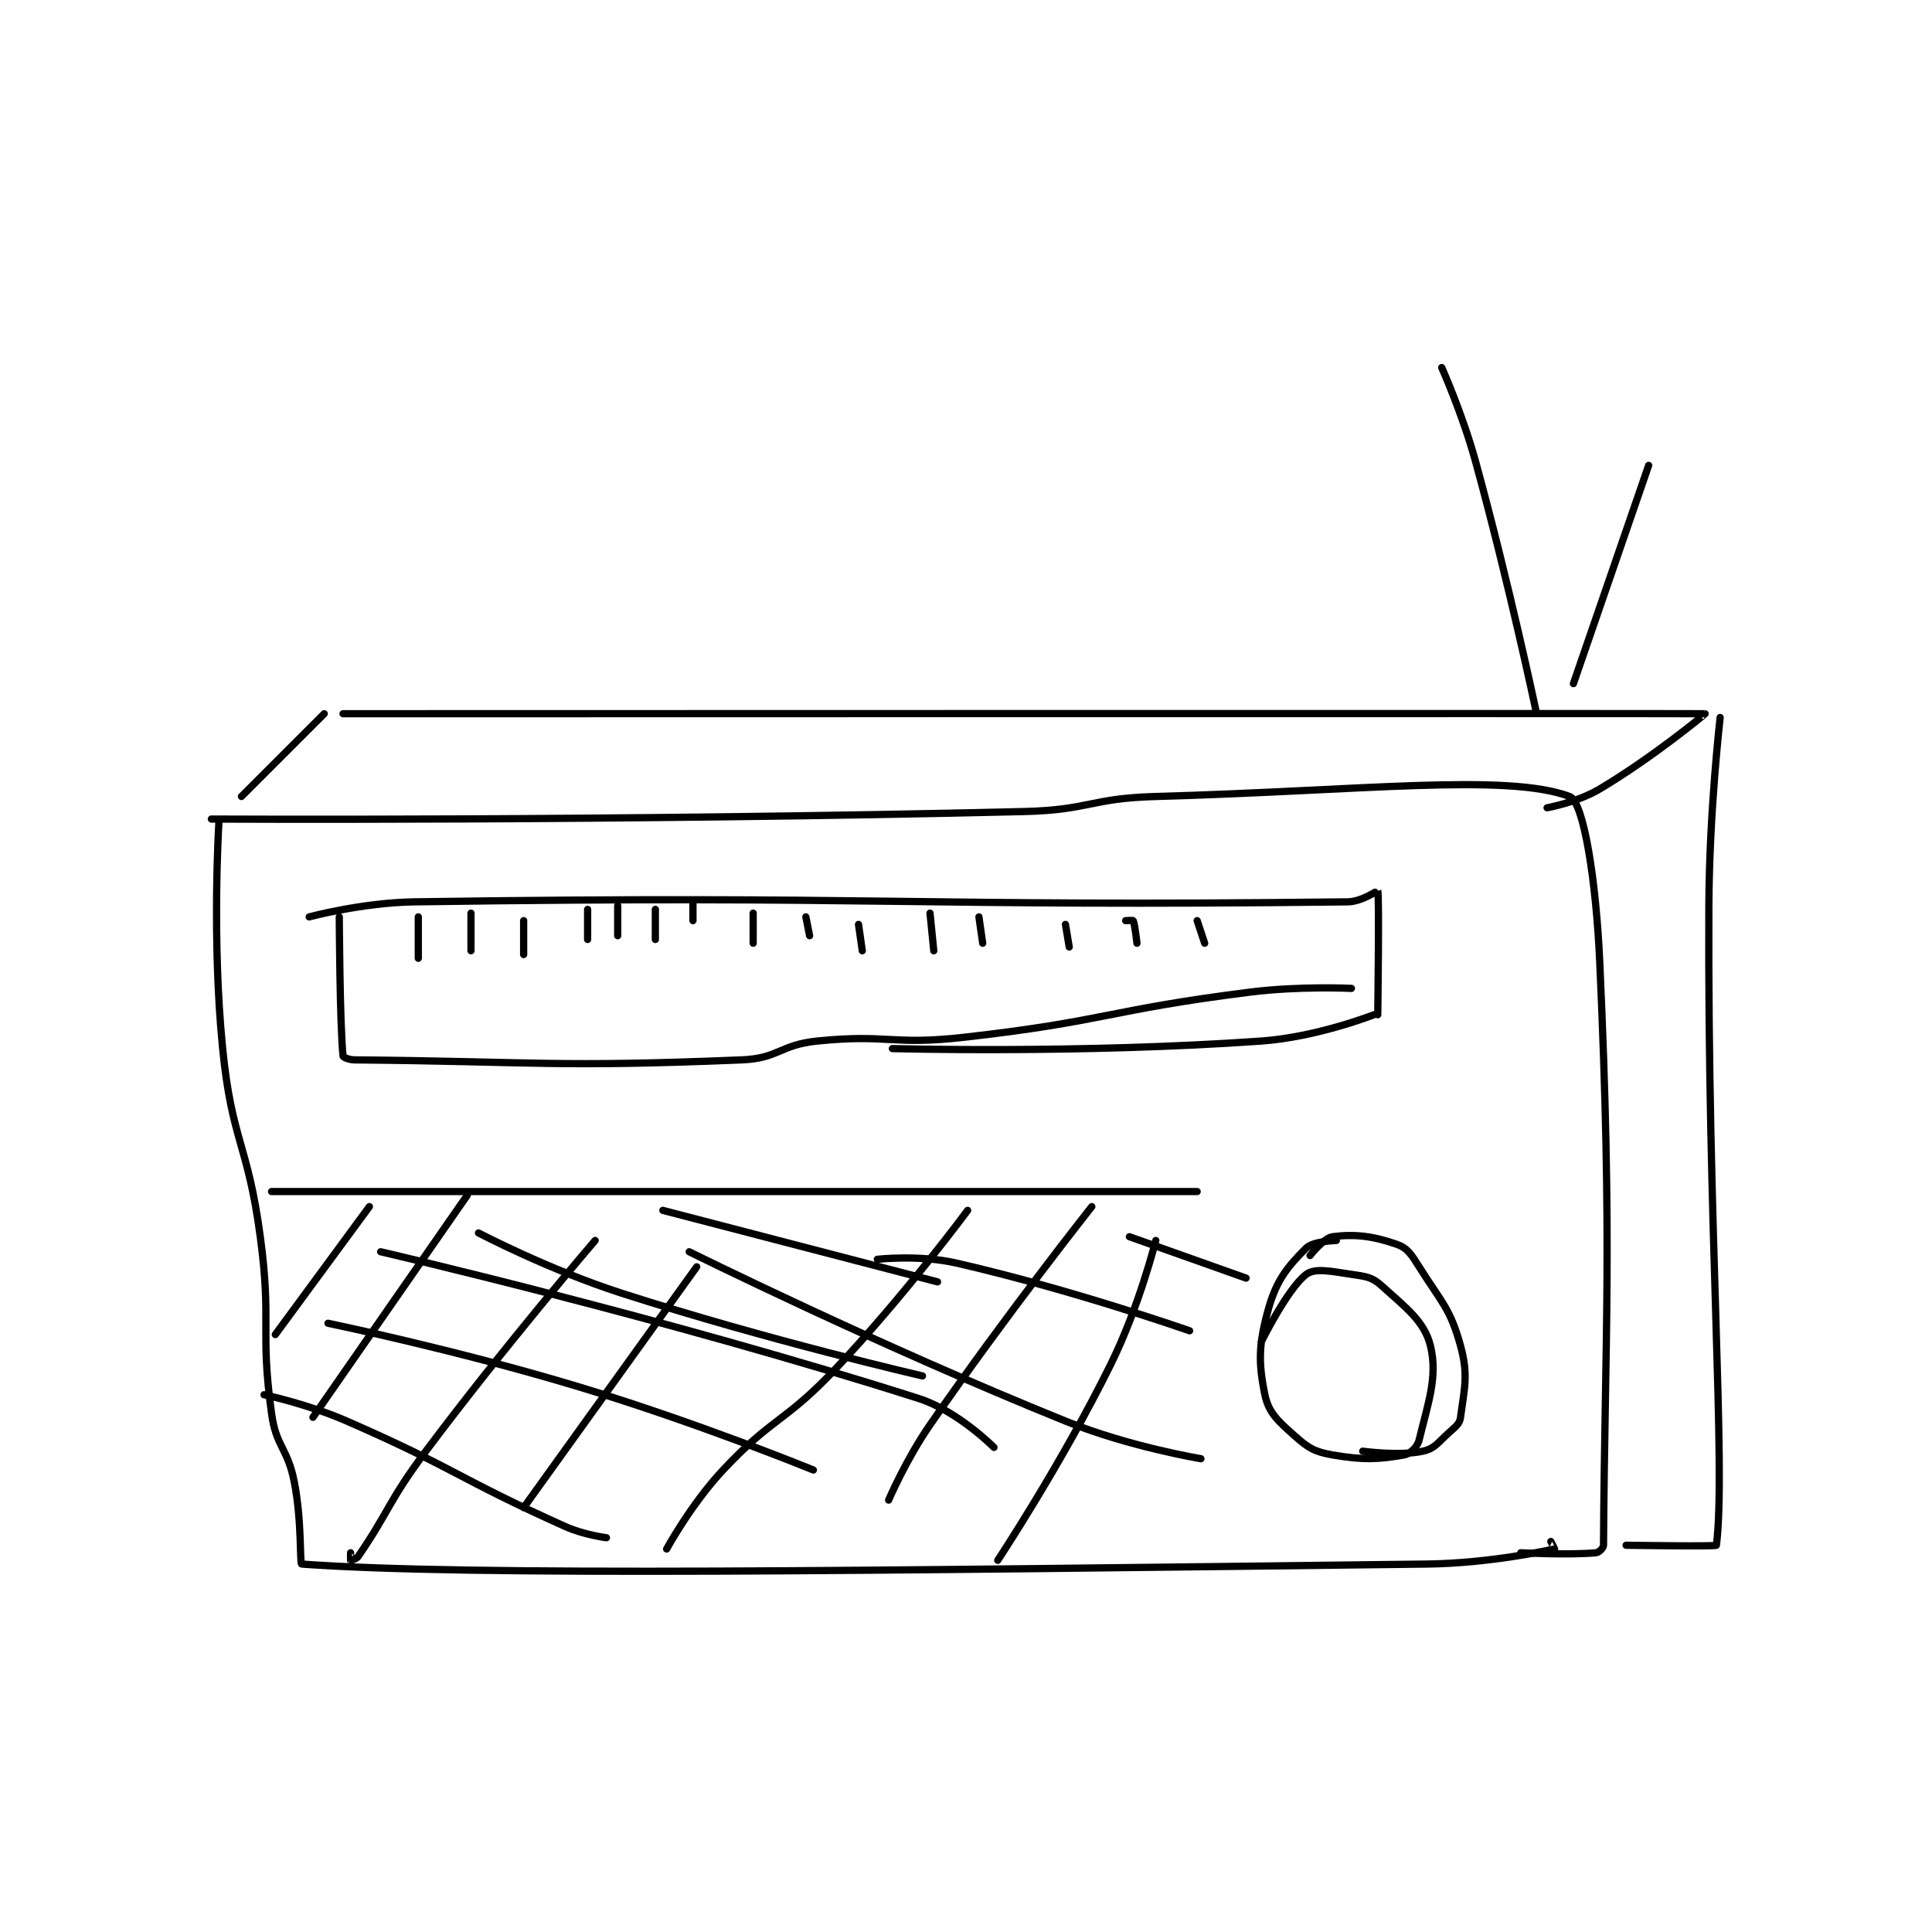 <?xml version="1.0" encoding="utf-8"?>
<!DOCTYPE svg PUBLIC "-//W3C//DTD SVG 1.1//EN" "http://www.w3.org/Graphics/SVG/1.1/DTD/svg11.dtd">
<svg viewBox="0 0 800 800" preserveAspectRatio="xMinYMin meet" xmlns="http://www.w3.org/2000/svg" version="1.1">
<g fill="none" stroke="black" stroke-linecap="round" stroke-linejoin="round" stroke-width="1.925">
<g transform="translate(87.52,152.198) scale(1.558) translate(-168,-43)">
<path id="0" d="M170 164 C170 164 168.073 194.73 171 224 C173.484 248.838 177.65 249.007 181 274 C184.093 297.076 180.885 298.502 184 321 C185.237 329.935 188.203 330.013 190 339 C192.097 349.485 191.466 360.961 192 361 C236.213 364.231 342.544 362.783 491 361 C507.905 360.797 523.168 357.333 525 357 C525.034 356.994 524 355 524 355 "/>
<path id="1" d="M168 163 C168 163 276.626 163.567 384 161 C401.442 160.583 401.571 157.481 419 157 C473.603 155.494 512.223 150.744 529 157 C532.722 158.388 536.014 179.195 537 201 C540.447 277.209 538.358 299.844 538 356 C537.995 356.729 536.788 357.928 536 358 C528.774 358.657 516 358 516 358 "/>
<path id="2" d="M202 189 C202 189 202.131 217.742 203 226 C203.031 226.293 204.572 226.987 206 227 C254.887 227.461 259.109 229.028 309 227 C318.786 226.602 319.092 223.007 329 222 C347.89 220.079 348.855 223.164 368 221 C405.864 216.72 406.122 213.781 444 209 C457.255 207.327 471 208 471 208 "/>
<path id="3" d="M194 189 C194 189 208.115 185.201 222 185 C344.731 183.221 353.786 186.362 470 185 C473.765 184.956 477.989 181.957 478 182 C478.432 183.621 478 215 478 215 "/>
<path id="4" d="M349 224 C349 224 399.226 225.359 447 222 C461.843 220.956 477 215 477 215 "/>
<path id="5" d="M223 189 L223 200 "/>
<path id="6" d="M237 188 L237 198 "/>
<path id="7" d="M251 190 L251 199 "/>
<path id="8" d="M268 187 L268 195 "/>
<path id="9" d="M276 186 L276 194 "/>
<path id="10" d="M286 187 L286 195 "/>
<path id="11" d="M296 185 L296 190 "/>
<path id="12" d="M312 188 L312 196 "/>
<path id="13" d="M326 189 L327 194 "/>
<path id="14" d="M340 191 L341 198 "/>
<path id="15" d="M359 188 L360 198 "/>
<path id="16" d="M372 189 L373 196 "/>
<path id="17" d="M395 191 L396 197 "/>
<path id="18" d="M411 190 C411 190 412.932 189.864 413 190 C413.441 190.881 414 196 414 196 "/>
<path id="19" d="M430 190 L432 196 "/>
<path id="20" d="M198 135 L176 157 "/>
<path id="21" d="M203 135 C203 135 563.436 134.906 565 135 C565.116 135.007 551.175 146.562 537 155 C530.97 158.59 523 160 523 160 "/>
<path id="22" d="M569 136 C569 136 566.113 161.058 566 186 C565.615 270.776 570.637 335.62 568 356 C567.952 356.373 544 356 544 356 "/>
<path id="23" d="M520 134 C520 134 512.939 100.538 504 68 C500.511 55.302 495 43 495 43 "/>
<path id="24" d="M530 127 L550 69 "/>
<path id="25" d="M467 275 C467 275 460.849 275.151 459 277 C454.193 281.807 451.15 285.378 449 293 C446.341 302.429 446.212 307.316 448 316 C448.992 320.818 451.576 323.068 456 327 C459.594 330.195 461.268 331.184 466 332 C474.277 333.427 478.282 333.168 485 332 C486.66 331.711 488.548 329.872 489 328 C491.34 318.304 494.007 311.231 492 303 C490.414 296.498 485.554 292.93 479 287 C476.444 284.688 474.873 284.581 471 284 C465.5 283.175 461.32 282.26 459 284 C454.069 287.698 447 302 447 302 "/>
<path id="26" d="M460 279 C460 279 463.67 274.304 466 274 C471.863 273.235 476.714 273.813 483 276 C485.873 276.999 486.895 278.657 489 282 C495.012 291.549 497.269 293.071 500 303 C502.159 310.853 500.987 314.434 500 322 C499.772 323.749 498.739 324.435 497 326 C493.97 328.727 493.175 330.31 490 331 C483.718 332.366 474 331 474 331 "/>
<path id="27" d="M184 262 L430 262 "/>
<path id="28" d="M210 266 L185 300 "/>
<path id="29" d="M236 263 L195 322 "/>
<path id="30" d="M270 275 C270 275 246.42 302.44 225 331 C215.095 344.206 215.167 347.158 207 359 C206.519 359.697 205.046 360.023 205 360 C204.969 359.985 205 358 205 358 "/>
<path id="31" d="M297 282 L251 346 "/>
<path id="32" d="M369 267 C369 267 352.518 289.342 334 309 C320.35 323.49 317.43 321.675 304 336 C295.458 345.112 289 357 289 357 "/>
<path id="33" d="M402 266 C402 266 379.351 294.604 359 324 C352.597 333.249 348 344 348 344 "/>
<path id="34" d="M419 275 C419 275 414.613 292.592 407 308 C393.931 334.449 377 360 377 360 "/>
<path id="35" d="M182 316 C182 316 193.587 318.444 204 323 C233.187 335.769 233.128 338.029 262 351 C267.051 353.269 273 354 273 354 "/>
<path id="36" d="M199 297 C199 297 233.092 304.051 266 314 C297.317 323.468 328 336 328 336 "/>
<path id="37" d="M213 278 C213 278 288.783 295.557 356 317 C366.442 320.331 376 330 376 330 "/>
<path id="38" d="M295 278 C295 278 344.791 302.695 395 323 C412.01 329.879 431 333 431 333 "/>
<path id="39" d="M345 280 C345 280 356.189 278.754 366 281 C396.557 287.995 428 299 428 299 "/>
<path id="40" d="M412 274 L443 285 "/>
<path id="41" d="M288 267 L361 286 "/>
<path id="42" d="M239 273 C239 273 257.616 282.758 277 289 C316.118 301.597 357 311 357 311 "/>
</g>
</g>
</svg>
